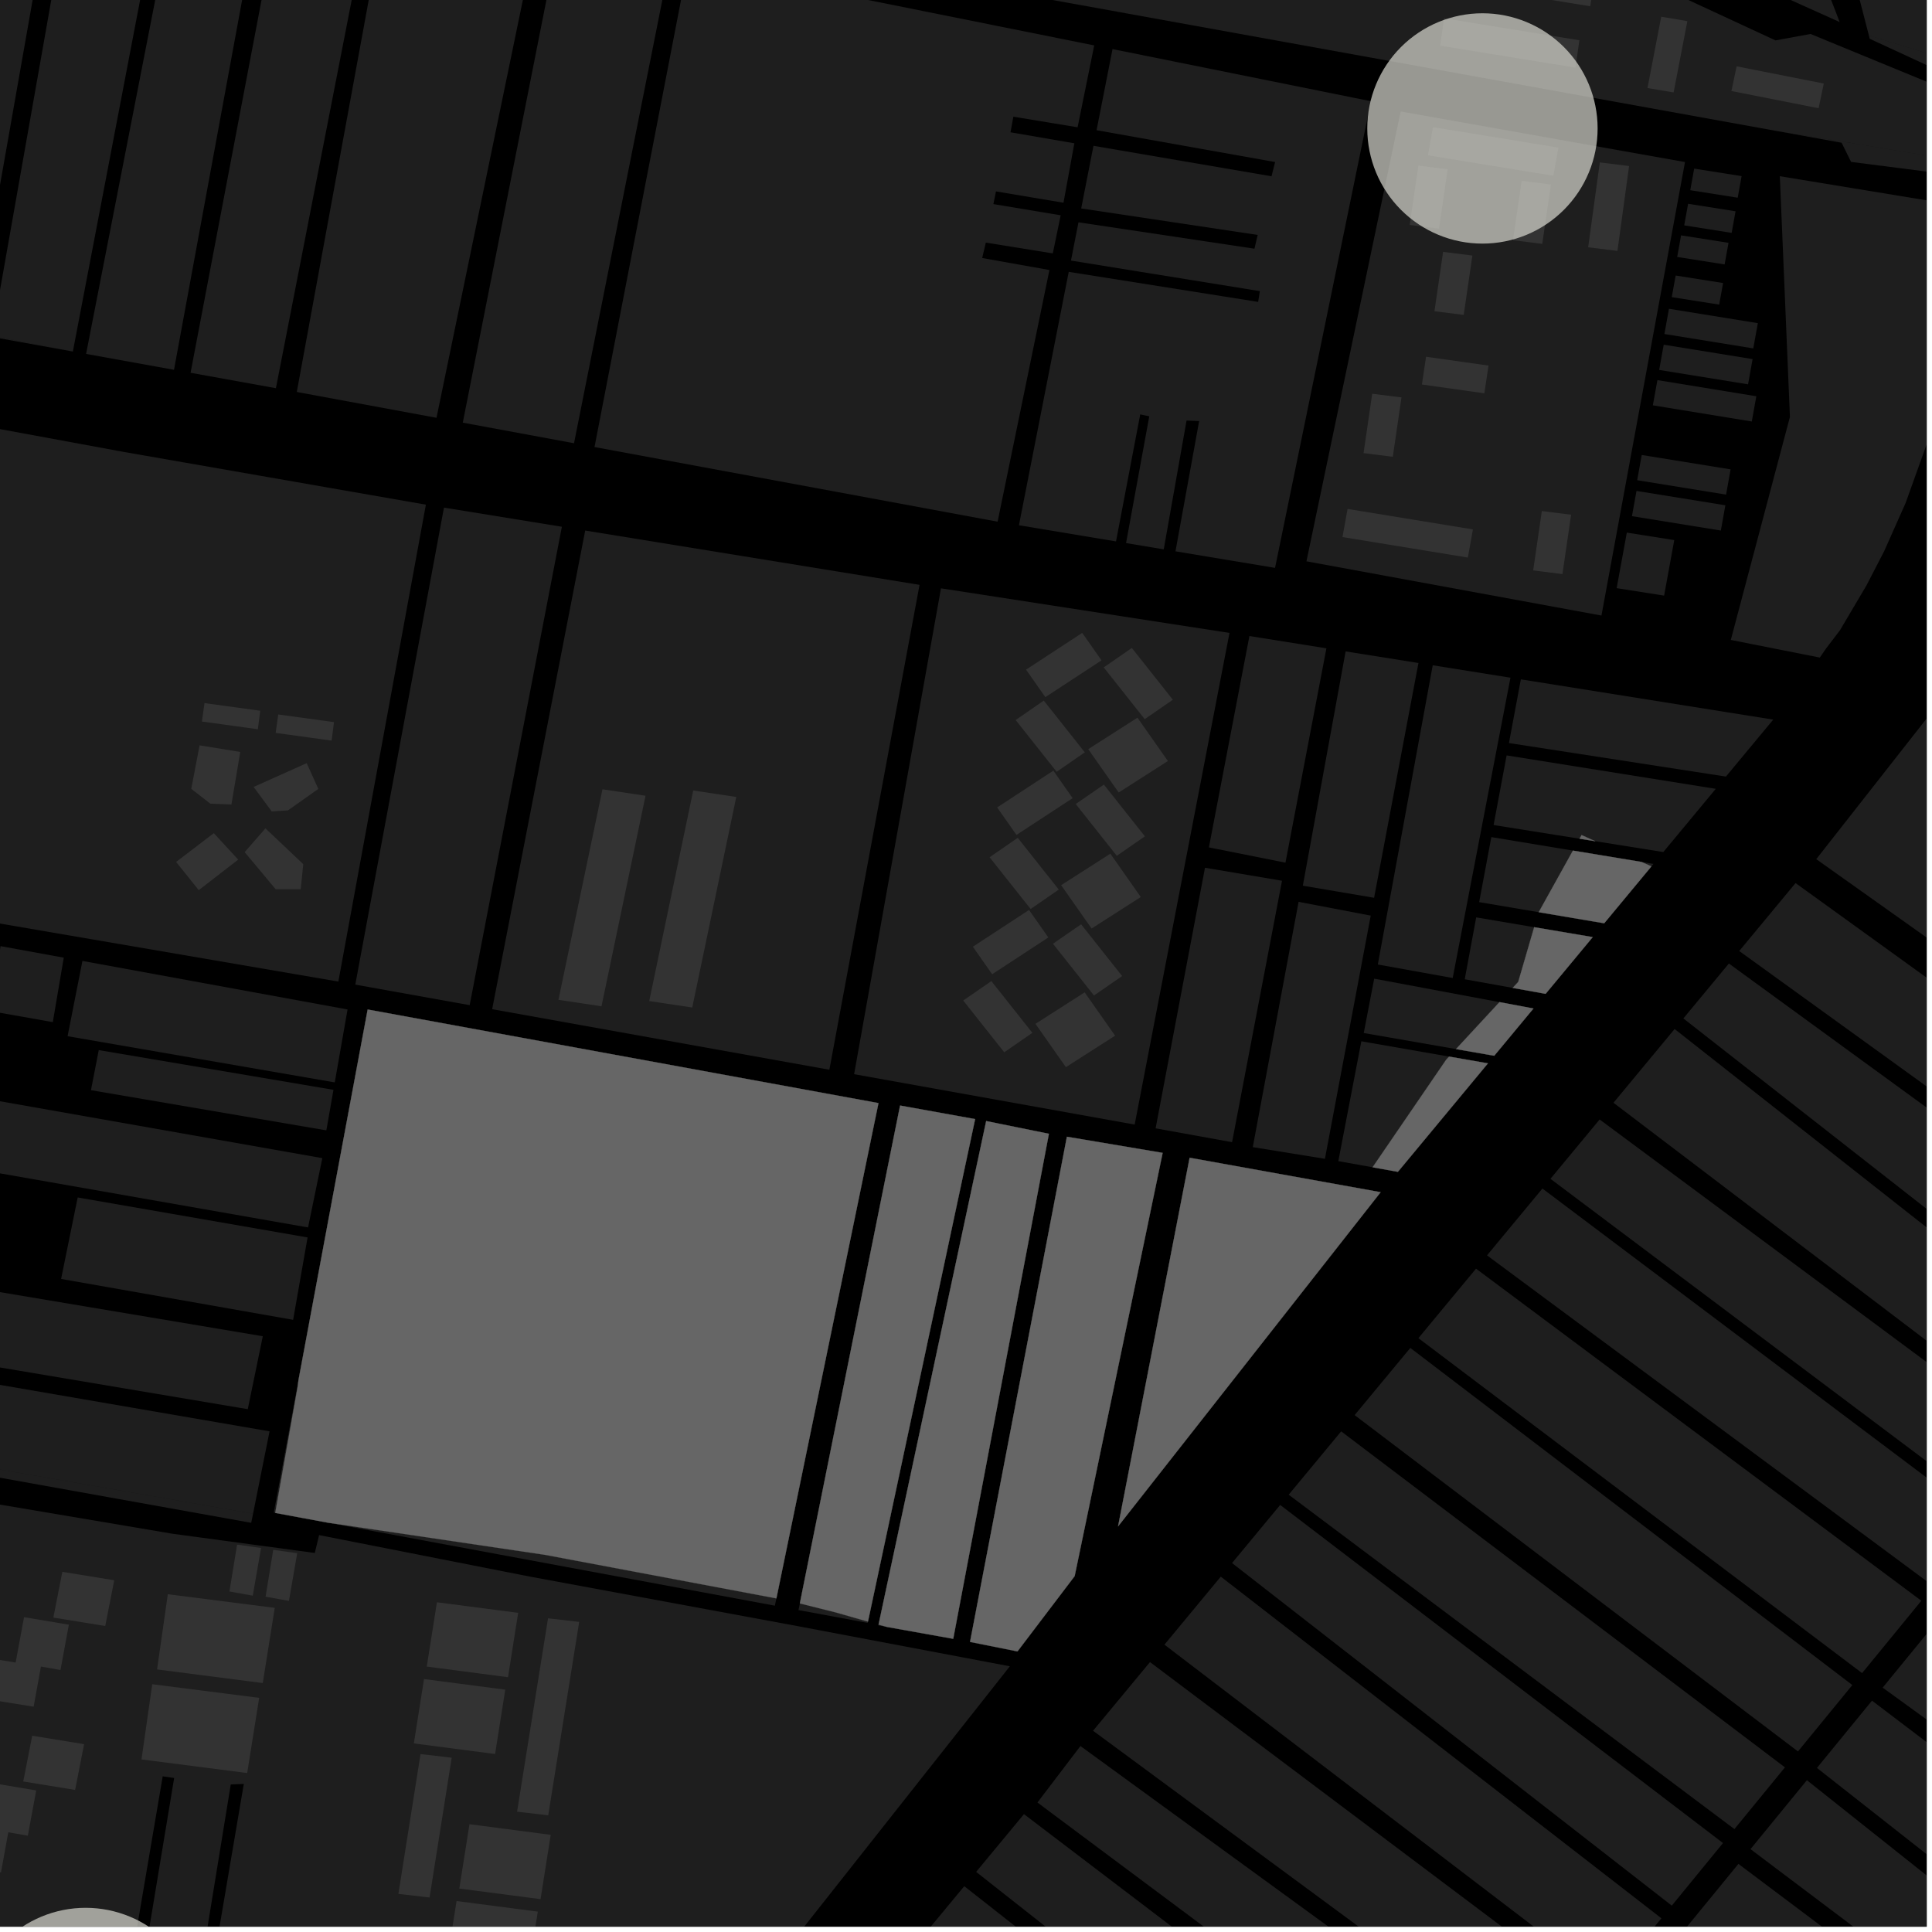 <?xml version="1.0" encoding="UTF-8"?>
<svg xmlns="http://www.w3.org/2000/svg" xmlns:xlink="http://www.w3.org/1999/xlink" width="361pt" height="361pt" viewBox="0 0 361 361" version="1.1">
<defs>
<clipPath id="clip1">
  <path d="M 339 88 L 360 88 L 360 223 L 339 223 Z M 339 88 "/>
</clipPath>
<clipPath id="clip2">
  <path d="M 331 0 L 360 0 L 360 12 L 331 12 Z M 331 0 "/>
</clipPath>
<clipPath id="clip3">
  <path d="M 182 338 L 275 338 L 275 360 L 182 360 Z M 182 338 "/>
</clipPath>
<clipPath id="clip4">
  <path d="M 171 352 L 263 352 L 263 360 L 171 360 Z M 171 352 "/>
</clipPath>
<clipPath id="clip5">
  <path d="M 217 294 L 311 294 L 311 360 L 217 360 Z M 217 294 "/>
</clipPath>
<clipPath id="clip6">
  <path d="M 193 326 L 287 326 L 287 360 L 193 360 Z M 193 326 "/>
</clipPath>
<clipPath id="clip7">
  <path d="M 204 310 L 299 310 L 299 360 L 204 360 Z M 204 310 "/>
</clipPath>
<clipPath id="clip8">
  <path d="M 313 348 L 360 348 L 360 360 L 313 360 Z M 313 348 "/>
</clipPath>
<clipPath id="clip9">
  <path d="M 327 332 L 360 332 L 360 360 L 327 360 Z M 327 332 "/>
</clipPath>
<clipPath id="clip10">
  <path d="M 351 301 L 360 301 L 360 324 L 351 324 Z M 351 301 "/>
</clipPath>
<clipPath id="clip11">
  <path d="M 339 317 L 360 317 L 360 348 L 339 348 Z M 339 317 "/>
</clipPath>
<clipPath id="clip12">
  <path d="M 277 222 L 360 222 L 360 297 L 277 297 Z M 277 222 "/>
</clipPath>
<clipPath id="clip13">
  <path d="M 301 192 L 360 192 L 360 253 L 301 253 Z M 301 192 "/>
</clipPath>
<clipPath id="clip14">
  <path d="M 289 209 L 360 209 L 360 275 L 289 275 Z M 289 209 "/>
</clipPath>
<clipPath id="clip15">
  <path d="M 314 180 L 360 180 L 360 229 L 314 229 Z M 314 180 "/>
</clipPath>
<clipPath id="clip16">
  <path d="M 324 165 L 360 165 L 360 207 L 324 207 Z M 324 165 "/>
</clipPath>
<clipPath id="clip17">
  <path d="M 0 246 L 189 246 L 189 360 L 0 360 Z M 0 246 "/>
</clipPath>
<clipPath id="clip18">
  <path d="M 83 355 L 101 355 L 101 360 L 83 360 Z M 83 355 "/>
</clipPath>
<clipPath id="clip19">
  <path d="M 323 32 L 360 32 L 360 123 L 323 123 Z M 323 32 "/>
</clipPath>
<clipPath id="clip20">
  <path d="M 331 24 L 360 24 L 360 33 L 331 33 Z M 331 24 "/>
</clipPath>
<clipPath id="clip21">
  <path d="M 156 0 L 360 0 L 360 30 L 156 30 Z M 156 0 "/>
</clipPath>
<clipPath id="clip22">
  <path d="M 349 6 L 360 6 L 360 15 L 349 15 Z M 349 6 "/>
</clipPath>
<clipPath id="clip23">
  <path d="M 0 356 L 38 356 L 38 360 L 0 360 Z M 0 356 "/>
</clipPath>
</defs>
<g id="surface7210">
<path style="fill-rule:nonzero;fill:rgb(0%,0%,0%);fill-opacity:1;stroke-width:0.03;stroke-linecap:square;stroke-linejoin:miter;stroke:rgb(0%,0%,0%);stroke-opacity:1;stroke-miterlimit:10;" d="M 0 178 L 360 178 L 360 -182 L 0 -182 Z M 0 178 " transform="matrix(1,0,0,1,0,182)"/>
<path style=" stroke:none;fill-rule:nonzero;fill:rgb(39.999%,39.999%,39.999%);fill-opacity:0.3;" d="M 290.047 -57.141 L 325.16 -43.992 L 343.75 4.121 L 300.941 -15.145 Z M 290.047 -57.141 "/>
<g clip-path="url(#clip1)" clip-rule="nonzero">
<path style=" stroke:none;fill-rule:nonzero;fill:rgb(39.999%,39.999%,39.999%);fill-opacity:0.3;" d="M 396.16 88.18 L 406.254 94.871 L 396.168 108.488 L 460.281 152.742 L 474.133 135.648 L 484.516 142.898 L 421.066 222.852 L 374.602 191.004 L 372.738 189.656 L 373.344 184.66 L 339.375 160.535 Z M 396.16 88.18 "/>
</g>
<g clip-path="url(#clip2)" clip-rule="nonzero">
<path style=" stroke:none;fill-rule:nonzero;fill:rgb(39.999%,39.999%,39.999%);fill-opacity:0.3;" d="M 331.875 -40.984 L 365.527 -26.59 L 364.883 11.434 L 349.203 6.609 L 345.047 -9.492 L 342.539 -10.285 L 336.504 -26.488 Z M 331.875 -40.984 "/>
</g>
<path style=" stroke:none;fill-rule:nonzero;fill:rgb(39.999%,39.999%,39.999%);fill-opacity:0.3;" d="M 51.43 282.691 L 51.152 282.641 L 55.77 257.898 L 55.582 259.324 Z M 51.43 282.691 "/>
<path style=" stroke:none;fill-rule:nonzero;fill:rgb(39.999%,39.999%,39.999%);fill-opacity:0.3;" d="M 14.516 223.75 L 57.473 231.219 L 54.773 246.613 L 11.418 238.973 Z M 14.516 223.75 "/>
<path style=" stroke:none;fill-rule:nonzero;fill:rgb(39.999%,39.999%,39.999%);fill-opacity:0.3;" d="M 15.402 179.551 L 64.941 188.621 L 62.551 202.25 L 12.629 193.617 Z M 15.402 179.551 "/>
<path style=" stroke:none;fill-rule:nonzero;fill:rgb(39.999%,39.999%,39.999%);fill-opacity:0.3;" d="M -1.961 205.426 L 60.227 216.402 L 57.559 229.352 L -4.664 218.426 Z M -1.961 205.426 "/>
<path style=" stroke:none;fill-rule:nonzero;fill:rgb(39.999%,39.999%,39.999%);fill-opacity:0.3;" d="M 18.453 196.215 L 62.309 203.637 L 60.98 211.211 L 16.996 203.703 Z M 18.453 196.215 "/>
<path style=" stroke:none;fill-rule:nonzero;fill:rgb(39.999%,39.999%,39.999%);fill-opacity:0.3;" d="M 0.102 176.785 L 11.914 178.945 L 9.867 190.988 L -1.754 188.93 Z M 0.102 176.785 "/>
<path style=" stroke:none;fill-rule:nonzero;fill:rgb(39.999%,39.999%,39.999%);fill-opacity:0.3;" d="M -4.539 240.676 L 49.105 249.68 L 46.297 263.309 L -7.367 254.277 Z M -4.539 240.676 "/>
<path style=" stroke:none;fill-rule:nonzero;fill:rgb(39.999%,39.999%,39.999%);fill-opacity:0.3;" d="M -32.148 253.234 L 50.367 267.449 L 47.285 282.836 L 29.762 279.77 L -28.879 269.547 L -35.34 268.336 Z M -32.148 253.234 "/>
<g clip-path="url(#clip3)" clip-rule="nonzero">
<path style=" stroke:none;fill-rule:nonzero;fill:rgb(39.999%,39.999%,39.999%);fill-opacity:0.3;" d="M 191.332 338.977 L 274.543 402.297 L 264.543 414.52 L 182.395 349.766 Z M 191.332 338.977 "/>
</g>
<g clip-path="url(#clip4)" clip-rule="nonzero">
<path style=" stroke:none;fill-rule:nonzero;fill:rgb(39.999%,39.999%,39.999%);fill-opacity:0.3;" d="M 180.176 352.441 L 262.434 417.094 L 253.406 428.125 L 171.02 363.492 Z M 180.176 352.441 "/>
</g>
<g clip-path="url(#clip5)" clip-rule="nonzero">
<path style=" stroke:none;fill-rule:nonzero;fill:rgb(39.999%,39.999%,39.999%);fill-opacity:0.3;" d="M 228.109 294.598 L 310.441 358.441 L 300.484 370.605 L 217.578 307.309 Z M 228.109 294.598 "/>
</g>
<g clip-path="url(#clip6)" clip-rule="nonzero">
<path style=" stroke:none;fill-rule:nonzero;fill:rgb(39.999%,39.999%,39.999%);fill-opacity:0.3;" d="M 201.883 326.25 L 286.406 387.805 L 277.234 399.012 L 193.848 336.805 Z M 201.883 326.25 "/>
</g>
<g clip-path="url(#clip7)" clip-rule="nonzero">
<path style=" stroke:none;fill-rule:nonzero;fill:rgb(39.999%,39.999%,39.999%);fill-opacity:0.3;" d="M 214.879 310.566 L 298.293 373.281 L 288.355 385.422 L 204.242 323.398 Z M 214.879 310.566 "/>
</g>
<path style=" stroke:none;fill-rule:nonzero;fill:rgb(39.999%,39.999%,39.999%);fill-opacity:0.3;" d="M 250.602 267.453 L 333.523 330.238 L 324.082 341.77 L 240.797 279.289 Z M 250.602 267.453 "/>
<path style=" stroke:none;fill-rule:nonzero;fill:rgb(39.999%,39.999%,39.999%);fill-opacity:0.3;" d="M 263.523 251.863 L 346.113 314.855 L 335.957 327.262 L 253.117 264.418 Z M 263.523 251.863 "/>
<path style=" stroke:none;fill-rule:nonzero;fill:rgb(39.999%,39.999%,39.999%);fill-opacity:0.3;" d="M 239.207 281.203 L 321.949 344.379 L 312.379 356.074 L 230.211 292.059 Z M 239.207 281.203 "/>
<g clip-path="url(#clip8)" clip-rule="nonzero">
<path style=" stroke:none;fill-rule:nonzero;fill:rgb(39.999%,39.999%,39.999%);fill-opacity:0.3;" d="M 324.828 348.273 L 360.863 375.348 L 360.059 395.391 L 313.648 361.93 Z M 324.828 348.273 "/>
</g>
<g clip-path="url(#clip9)" clip-rule="nonzero">
<path style=" stroke:none;fill-rule:nonzero;fill:rgb(39.999%,39.999%,39.999%);fill-opacity:0.3;" d="M 337.625 332.637 L 360.859 351.117 L 360.703 370.848 L 327.086 345.516 Z M 337.625 332.637 "/>
</g>
<g clip-path="url(#clip10)" clip-rule="nonzero">
<path style=" stroke:none;fill-rule:nonzero;fill:rgb(39.999%,39.999%,39.999%);fill-opacity:0.3;" d="M 362.727 301.969 L 362.797 323.324 L 351.781 315.34 Z M 362.727 301.969 "/>
</g>
<g clip-path="url(#clip11)" clip-rule="nonzero">
<path style=" stroke:none;fill-rule:nonzero;fill:rgb(39.999%,39.999%,39.999%);fill-opacity:0.3;" d="M 349.789 317.773 L 362.578 327.48 L 361.344 347.523 L 339.504 330.344 Z M 349.789 317.773 "/>
</g>
<path style=" stroke:none;fill-rule:nonzero;fill:rgb(39.999%,39.999%,39.999%);fill-opacity:0.3;" d="M 275.797 237.051 L 359.008 299.102 L 347.938 312.625 L 265.035 250.039 Z M 275.797 237.051 "/>
<g clip-path="url(#clip12)" clip-rule="nonzero">
<path style=" stroke:none;fill-rule:nonzero;fill:rgb(39.999%,39.999%,39.999%);fill-opacity:0.3;" d="M 288.203 222.082 L 362.305 277.832 L 361.246 296.367 L 277.852 234.57 Z M 288.203 222.082 "/>
</g>
<g clip-path="url(#clip13)" clip-rule="nonzero">
<path style=" stroke:none;fill-rule:nonzero;fill:rgb(39.999%,39.999%,39.999%);fill-opacity:0.3;" d="M 312.906 192.273 L 363.195 231.863 L 362.672 252.547 L 301.484 206.055 Z M 312.906 192.273 "/>
</g>
<g clip-path="url(#clip14)" clip-rule="nonzero">
<path style=" stroke:none;fill-rule:nonzero;fill:rgb(39.999%,39.999%,39.999%);fill-opacity:0.3;" d="M 298.895 209.176 L 362.648 256.477 L 362.125 274.637 L 289.707 220.266 Z M 298.895 209.176 "/>
</g>
<g clip-path="url(#clip15)" clip-rule="nonzero">
<path style=" stroke:none;fill-rule:nonzero;fill:rgb(39.999%,39.999%,39.999%);fill-opacity:0.3;" d="M 323.047 180.035 L 363.719 209.664 L 363.547 228.668 L 314.543 190.297 Z M 323.047 180.035 "/>
</g>
<g clip-path="url(#clip16)" clip-rule="nonzero">
<path style=" stroke:none;fill-rule:nonzero;fill:rgb(39.999%,39.999%,39.999%);fill-opacity:0.3;" d="M 335.504 165.004 L 365.844 186.902 L 364.254 206.074 L 324.98 177.699 Z M 335.504 165.004 "/>
</g>
<g clip-path="url(#clip17)" clip-rule="nonzero">
<path style=" stroke:none;fill-rule:nonzero;fill:rgb(39.999%,39.999%,39.999%);fill-opacity:0.3;" d="M 37.293 381.922 L 45.555 333.332 L 43.117 333.434 L 35.273 381.566 L 34.602 381.445 L 24.621 380.02 L 32.543 332.223 L 30.402 331.914 L 22.285 379.645 L -43.406 367.457 L -72.457 362.078 L -88.594 359.926 L -198.711 339.574 L -192.871 246.66 L -95.348 264.977 L -99.863 286.297 L -98.562 286.559 L -97.262 286.824 L -92.453 265.555 L -67.621 269.715 L 32.273 286.59 L 58.82 290.176 L 59.625 286.84 L 98.961 294.582 L 149.102 303.859 L 188.695 311.352 L 120.594 397.574 L 77.102 388.977 Z M 37.293 381.922 "/>
</g>
<path style=" stroke:none;fill-rule:nonzero;fill:rgb(39.999%,39.999%,39.999%);fill-opacity:0.3;" d="M 165.742 304 L 164.129 303.711 L 164.16 303.562 Z M 165.742 304 "/>
<path style=" stroke:none;fill-rule:nonzero;fill:rgb(39.999%,39.999%,39.999%);fill-opacity:0.3;" d="M 162.18 303 L 162.129 303.246 L 149.203 300.848 L 149.453 299.605 L 156.184 301.289 Z M 162.18 303 "/>
<path style=" stroke:none;fill-rule:nonzero;fill:rgb(39.999%,39.999%,39.999%);fill-opacity:0.3;" d="M 6.02 324.328 L 15.715 325.902 L 14.035 334.449 L 4.34 332.875 Z M 6.02 324.328 "/>
<path style=" stroke:none;fill-rule:nonzero;fill:rgb(39.999%,39.999%,39.999%);fill-opacity:0.3;" d="M -9.801 348.27 L -8.438 340.77 L -3.18 341.617 L -1.609 333.141 L 6.766 334.547 L 5.199 343.012 L 1.547 342.367 L 0.184 349.867 Z M -9.801 348.27 "/>
<path style=" stroke:none;fill-rule:nonzero;fill:rgb(39.999%,39.999%,39.999%);fill-opacity:0.3;" d="M -3.699 317.301 L -2.336 309.801 L 2.922 310.648 L 4.492 302.172 L 12.867 303.578 L 11.301 312.043 L 7.648 311.398 L 6.285 318.898 Z M -3.699 317.301 "/>
<path style=" stroke:none;fill-rule:nonzero;fill:rgb(39.999%,39.999%,39.999%);fill-opacity:0.3;" d="M 11.648 293.703 L 21.344 295.277 L 19.664 303.824 L 9.969 302.25 Z M 11.648 293.703 "/>
<path style=" stroke:none;fill-rule:nonzero;fill:rgb(39.999%,39.999%,39.999%);fill-opacity:0.3;" d="M 44.301 288.617 L 48.777 289.246 L 47.23 298.156 L 42.871 297.371 Z M 44.301 288.617 "/>
<path style=" stroke:none;fill-rule:nonzero;fill:rgb(39.999%,39.999%,39.999%);fill-opacity:0.3;" d="M 51.055 289.59 L 55.535 290.219 L 53.988 299.129 L 49.625 298.348 Z M 51.055 289.59 "/>
<path style=" stroke:none;fill-rule:nonzero;fill:rgb(39.999%,39.999%,39.999%);fill-opacity:0.3;" d="M 31.359 297.887 L 51.336 300.434 L 49.098 314.484 L 29.348 311.938 Z M 31.359 297.887 "/>
<path style=" stroke:none;fill-rule:nonzero;fill:rgb(39.999%,39.999%,39.999%);fill-opacity:0.3;" d="M 28.449 314.703 L 48.426 317.25 L 46.188 331.297 L 26.438 328.754 Z M 28.449 314.703 "/>
<path style=" stroke:none;fill-rule:nonzero;fill:rgb(39.999%,39.999%,39.999%);fill-opacity:0.3;" d="M 81.641 299.387 L 96.82 301.367 L 94.922 313.391 L 79.742 311.406 Z M 81.641 299.387 "/>
<path style=" stroke:none;fill-rule:nonzero;fill:rgb(39.999%,39.999%,39.999%);fill-opacity:0.3;" d="M 102.402 302.383 L 108.223 303.059 L 102.438 339.195 L 96.617 338.52 Z M 102.402 302.383 "/>
<path style=" stroke:none;fill-rule:nonzero;fill:rgb(39.999%,39.999%,39.999%);fill-opacity:0.3;" d="M 79.23 313.738 L 94.41 315.719 L 92.508 327.742 L 77.328 325.762 Z M 79.23 313.738 "/>
<path style=" stroke:none;fill-rule:nonzero;fill:rgb(39.999%,39.999%,39.999%);fill-opacity:0.3;" d="M 78.578 327.754 L 84.402 328.434 L 80.266 354.555 L 74.441 353.879 Z M 78.578 327.754 "/>
<path style=" stroke:none;fill-rule:nonzero;fill:rgb(39.999%,39.999%,39.999%);fill-opacity:0.3;" d="M 87.723 340.859 L 102.902 342.844 L 101.004 354.863 L 85.824 352.883 Z M 87.723 340.859 "/>
<g clip-path="url(#clip18)" clip-rule="nonzero">
<path style=" stroke:none;fill-rule:nonzero;fill:rgb(39.999%,39.999%,39.999%);fill-opacity:0.3;" d="M 85.309 355.215 L 100.488 357.195 L 98.59 369.215 L 83.41 367.234 Z M 85.309 355.215 "/>
</g>
<path style=" stroke:none;fill-rule:nonzero;fill:rgb(39.999%,39.999%,39.999%);fill-opacity:0.3;" d="M 145.07 298.664 L 144.789 300.027 L 61.195 284.504 L 101.848 290.527 Z M 145.07 298.664 "/>
<path style=" stroke:none;fill-rule:nonzero;fill:rgb(39.999%,39.999%,39.999%);fill-opacity:0.3;" d="M 47.285 282.836 L 46.941 284.543 L -35.633 269.719 L -35.34 268.336 L -28.879 269.547 L 29.762 279.77 Z M 47.285 282.836 "/>
<path style=" stroke:none;fill-rule:nonzero;fill:rgb(39.999%,39.999%,39.999%);fill-opacity:0.3;" d="M 314.848 30.277 L 299.238 115.016 L 244.113 104.883 L 261.715 20.828 Z M 314.848 30.277 "/>
<path style=" stroke:none;fill-rule:nonzero;fill:rgb(39.999%,39.999%,39.999%);fill-opacity:0.3;" d="M 254.785 84.664 L 256.402 73.574 L 261.871 74.258 L 260.25 85.352 Z M 254.785 84.664 "/>
<path style=" stroke:none;fill-rule:nonzero;fill:rgb(39.999%,39.999%,39.999%);fill-opacity:0.3;" d="M 267.762 23.758 L 291.188 27.586 L 290.246 32.844 L 266.82 29.016 Z M 267.762 23.758 "/>
<path style=" stroke:none;fill-rule:nonzero;fill:rgb(39.999%,39.999%,39.999%);fill-opacity:0.3;" d="M 207.879 9.172 L 256.164 18.914 L 238.246 106.109 L 225.605 104.008 L 219.641 103.016 L 224.062 78.676 L 222.934 78.633 L 221.711 78.586 L 217.449 102.648 L 210.406 101.477 L 214.746 77.785 L 214.242 77.68 L 213.055 77.43 L 208.531 101.164 L 190.391 98.145 L 199.695 50.797 L 235.09 56.41 L 235.25 55.402 L 235.406 54.398 L 200.113 48.688 L 201.516 41.539 L 234.402 46.469 L 234.723 45.086 L 235.004 43.898 L 202.023 38.949 L 204.316 27.246 L 237.59 32.938 L 237.992 31.34 L 238.258 30.277 L 204.898 24.328 Z M 207.879 9.172 "/>
<g clip-path="url(#clip19)" clip-rule="nonzero">
<path style=" stroke:none;fill-rule:nonzero;fill:rgb(39.999%,39.999%,39.999%);fill-opacity:0.3;" d="M 332.566 32.926 L 364.73 38.211 L 364.461 55.691 L 362.543 71.348 L 361.125 78.695 L 360.07 82.828 L 356.07 93.98 L 352.082 102.949 L 348.754 109.391 L 343.828 117.727 L 341.195 121.191 L 340.039 122.867 L 323.406 119.574 L 334.453 77.906 Z M 332.566 32.926 "/>
</g>
<path style=" stroke:none;fill-rule:nonzero;fill:rgb(39.999%,39.999%,39.999%);fill-opacity:0.3;" d="M 305.785 91.73 L 322.391 94.414 L 321.543 99.133 L 304.934 96.445 Z M 305.785 91.73 "/>
<path style=" stroke:none;fill-rule:nonzero;fill:rgb(39.999%,39.999%,39.999%);fill-opacity:0.3;" d="M 306.762 85.016 L 323.371 87.703 L 322.523 92.418 L 305.914 89.73 Z M 306.762 85.016 "/>
<path style=" stroke:none;fill-rule:nonzero;fill:rgb(39.999%,39.999%,39.999%);fill-opacity:0.3;" d="M 309.691 71.023 L 328.176 74.043 L 327.328 78.758 L 308.84 75.738 Z M 309.691 71.023 "/>
<path style=" stroke:none;fill-rule:nonzero;fill:rgb(39.999%,39.999%,39.999%);fill-opacity:0.3;" d="M 310.871 64.41 L 327.477 67.098 L 326.629 71.812 L 310.02 69.125 Z M 310.871 64.41 "/>
<path style=" stroke:none;fill-rule:nonzero;fill:rgb(39.999%,39.999%,39.999%);fill-opacity:0.3;" d="M 316.562 31.508 L 325.426 32.906 L 324.695 36.941 L 315.832 35.543 Z M 316.562 31.508 "/>
<path style=" stroke:none;fill-rule:nonzero;fill:rgb(39.999%,39.999%,39.999%);fill-opacity:0.3;" d="M 315.43 38.078 L 324.293 39.477 L 323.566 43.512 L 314.699 42.113 Z M 315.43 38.078 "/>
<path style=" stroke:none;fill-rule:nonzero;fill:rgb(39.999%,39.999%,39.999%);fill-opacity:0.3;" d="M 311.848 57.695 L 328.457 60.383 L 327.605 65.098 L 311 62.41 Z M 311.848 57.695 "/>
<path style=" stroke:none;fill-rule:nonzero;fill:rgb(39.999%,39.999%,39.999%);fill-opacity:0.3;" d="M 314.117 43.977 L 322.98 45.375 L 322.25 49.41 L 313.387 48.012 Z M 314.117 43.977 "/>
<path style=" stroke:none;fill-rule:nonzero;fill:rgb(39.999%,39.999%,39.999%);fill-opacity:0.3;" d="M 313.102 51.484 L 321.965 52.883 L 321.234 56.918 L 312.371 55.52 Z M 313.102 51.484 "/>
<path style=" stroke:none;fill-rule:nonzero;fill:rgb(39.999%,39.999%,39.999%);fill-opacity:0.3;" d="M 303.977 99.52 L 312.84 100.918 L 310.945 111.293 L 302.078 109.895 Z M 303.977 99.52 "/>
<g clip-path="url(#clip20)" clip-rule="nonzero">
<path style=" stroke:none;fill-rule:nonzero;fill:rgb(39.999%,39.999%,39.999%);fill-opacity:0.3;" d="M 364.625 29.832 L 364.535 32.641 L 345.879 30.254 L 344.113 26.672 L 331.766 24.438 L 347.164 26.922 Z M 364.625 29.832 "/>
</g>
<path style=" stroke:none;fill-rule:nonzero;fill:rgb(39.999%,39.999%,39.999%);fill-opacity:0.3;" d="M 210.812 2.559 L 199.762 0.559 L 208.906 2.172 Z M 210.812 2.559 "/>
<path style=" stroke:none;fill-rule:nonzero;fill:rgb(39.999%,39.999%,39.999%);fill-opacity:0.3;" d="M 181.781 176.898 L 192.277 170.031 L 195.883 175.168 L 185.387 182.039 Z M 181.781 176.898 "/>
<path style=" stroke:none;fill-rule:nonzero;fill:rgb(39.999%,39.999%,39.999%);fill-opacity:0.3;" d="M 198.277 165.398 L 207.473 159.516 L 213.16 167.613 L 203.965 173.496 Z M 198.277 165.398 "/>
<path style=" stroke:none;fill-rule:nonzero;fill:rgb(39.999%,39.999%,39.999%);fill-opacity:0.3;" d="M 129.531 147.707 L 137.574 148.914 L 129.348 188.258 L 121.309 187.051 Z M 129.531 147.707 "/>
<path style=" stroke:none;fill-rule:nonzero;fill:rgb(39.999%,39.999%,39.999%);fill-opacity:0.3;" d="M 190.168 156.551 L 197.836 166.219 L 192.578 169.852 L 184.91 160.18 Z M 190.168 156.551 "/>
<path style=" stroke:none;fill-rule:nonzero;fill:rgb(39.999%,39.999%,39.999%);fill-opacity:0.3;" d="M 278.66 156.414 L 293.906 158.938 L 287.512 170.445 L 276.387 168.566 Z M 278.66 156.414 "/>
<path style=" stroke:none;fill-rule:nonzero;fill:rgb(39.999%,39.999%,39.999%);fill-opacity:0.3;" d="M 306.73 161.059 L 308.953 161.426 L 308.57 161.887 Z M 306.73 161.059 "/>
<path style=" stroke:none;fill-rule:nonzero;fill:rgb(39.999%,39.999%,39.999%);fill-opacity:0.3;" d="M 275.832 171.414 L 286.664 173.25 L 283.684 183.473 L 282.648 184.59 L 273.691 182.977 Z M 275.832 171.414 "/>
<path style=" stroke:none;fill-rule:nonzero;fill:rgb(39.999%,39.999%,39.999%);fill-opacity:0.3;" d="M 254.371 194.57 L 270.766 197.426 L 270.234 197.996 L 256.473 218.109 L 250.07 216.961 Z M 254.371 194.57 "/>
<path style=" stroke:none;fill-rule:nonzero;fill:rgb(39.999%,39.999%,39.999%);fill-opacity:0.3;" d="M 256.773 182.867 L 280.184 187.25 L 272.059 196.023 L 254.82 193.023 Z M 256.773 182.867 "/>
<path style=" stroke:none;fill-rule:nonzero;fill:rgb(39.999%,39.999%,39.999%);fill-opacity:0.3;" d="M 242.645 168.512 L 256.125 171.086 L 247.566 216.527 L 234.086 214.344 Z M 242.645 168.512 "/>
<path style=" stroke:none;fill-rule:nonzero;fill:rgb(39.999%,39.999%,39.999%);fill-opacity:0.3;" d="M 104.988 98.426 L 87.758 187.816 L 66.387 183.977 L 82.957 94.848 Z M 104.988 98.426 "/>
<path style=" stroke:none;fill-rule:nonzero;fill:rgb(39.999%,39.999%,39.999%);fill-opacity:0.3;" d="M 109.348 99.133 L 171.82 109.281 L 154.969 199.883 L 91.961 188.57 Z M 109.348 99.133 "/>
<path style=" stroke:none;fill-rule:nonzero;fill:rgb(39.999%,39.999%,39.999%);fill-opacity:0.3;" d="M 186.324 150.871 L 196.82 144 L 200.426 149.141 L 189.93 156.008 Z M 186.324 150.871 "/>
<path style=" stroke:none;fill-rule:nonzero;fill:rgb(39.999%,39.999%,39.999%);fill-opacity:0.3;" d="M 203.34 139.984 L 212.535 134.102 L 218.223 142.199 L 209.027 148.082 Z M 203.34 139.984 "/>
<path style=" stroke:none;fill-rule:nonzero;fill:rgb(39.999%,39.999%,39.999%);fill-opacity:0.3;" d="M 195.035 130.906 L 202.699 140.578 L 197.441 144.211 L 189.777 134.539 Z M 195.035 130.906 "/>
<path style=" stroke:none;fill-rule:nonzero;fill:rgb(39.999%,39.999%,39.999%);fill-opacity:0.3;" d="M 211.488 121.074 L 219.152 130.746 L 213.895 134.379 L 206.23 124.707 Z M 211.488 121.074 "/>
<path style=" stroke:none;fill-rule:nonzero;fill:rgb(39.999%,39.999%,39.999%);fill-opacity:0.3;" d="M 191.719 125.125 L 202.215 118.254 L 205.82 123.391 L 195.324 130.262 Z M 191.719 125.125 "/>
<path style=" stroke:none;fill-rule:nonzero;fill:rgb(39.999%,39.999%,39.999%);fill-opacity:0.3;" d="M 175.824 109.93 L 229.734 118.262 L 212.016 210.129 L 159.594 200.715 Z M 175.824 109.93 "/>
<path style=" stroke:none;fill-rule:nonzero;fill:rgb(39.999%,39.999%,39.999%);fill-opacity:0.3;" d="M 281.516 141.148 L 320.598 147.395 L 310.793 159.207 L 298.086 157.184 L 295.52 156.035 L 295.141 156.715 L 279.082 154.16 Z M 281.516 141.148 "/>
<path style=" stroke:none;fill-rule:nonzero;fill:rgb(39.999%,39.999%,39.999%);fill-opacity:0.3;" d="M 284.176 126.938 L 331.336 134.461 L 322.496 145.105 L 281.949 138.84 Z M 284.176 126.938 "/>
<path style=" stroke:none;fill-rule:nonzero;fill:rgb(39.999%,39.999%,39.999%);fill-opacity:0.3;" d="M 267.711 124.309 L 282.234 126.629 L 271.441 182.742 L 257.449 180.219 Z M 267.711 124.309 "/>
<path style=" stroke:none;fill-rule:nonzero;fill:rgb(39.999%,39.999%,39.999%);fill-opacity:0.3;" d="M 233.457 118.844 L 247.844 121.141 L 240.191 161.191 L 225.887 158.34 Z M 233.457 118.844 "/>
<path style=" stroke:none;fill-rule:nonzero;fill:rgb(39.999%,39.999%,39.999%);fill-opacity:0.3;" d="M 251.434 121.715 L 265.043 123.883 L 256.754 167.754 L 243.438 165.496 Z M 251.434 121.715 "/>
<path style=" stroke:none;fill-rule:nonzero;fill:rgb(39.999%,39.999%,39.999%);fill-opacity:0.3;" d="M 104.242 -10.836 L 125.219 -7.316 L 107.258 82.82 L 86.473 78.973 Z M 104.242 -10.836 "/>
<path style=" stroke:none;fill-rule:nonzero;fill:rgb(39.999%,39.999%,39.999%);fill-opacity:0.3;" d="M 128.559 -6.754 L 204.457 8.484 L 201.352 23.785 L 189.352 21.805 L 189.117 23.07 L 188.816 24.719 L 200.746 26.773 L 198.715 37.879 L 186.098 35.766 L 185.863 36.926 L 185.621 38.137 L 198.191 40.227 L 196.719 47.348 L 184.203 45.332 L 183.852 46.82 L 183.523 48.211 L 196.09 50.453 L 186.406 97.477 L 111.086 83.531 Z M 128.559 -6.754 "/>
<path style=" stroke:none;fill-rule:nonzero;fill:rgb(39.999%,39.999%,39.999%);fill-opacity:0.3;" d="M 251.793 95.094 L 275.219 98.922 L 274.273 104.18 L 250.848 100.352 Z M 251.793 95.094 "/>
<path style=" stroke:none;fill-rule:nonzero;fill:rgb(39.999%,39.999%,39.999%);fill-opacity:0.3;" d="M 266.465 66.66 L 278.133 68.309 L 277.355 73.492 L 265.688 71.844 Z M 266.465 66.66 "/>
<path style=" stroke:none;fill-rule:nonzero;fill:rgb(39.999%,39.999%,39.999%);fill-opacity:0.3;" d="M 268.031 58.152 L 269.648 47.062 L 275.117 47.75 L 273.5 58.84 Z M 268.031 58.152 "/>
<path style=" stroke:none;fill-rule:nonzero;fill:rgb(39.999%,39.999%,39.999%);fill-opacity:0.3;" d="M 263.41 42.035 L 265.031 30.945 L 270.496 31.629 L 268.879 42.723 Z M 263.41 42.035 "/>
<path style=" stroke:none;fill-rule:nonzero;fill:rgb(39.999%,39.999%,39.999%);fill-opacity:0.3;" d="M 282.707 44.883 L 284.328 33.793 L 289.793 34.477 L 288.176 45.57 Z M 282.707 44.883 "/>
<path style=" stroke:none;fill-rule:nonzero;fill:rgb(39.999%,39.999%,39.999%);fill-opacity:0.3;" d="M 296.754 46.203 L 298.93 30.344 L 304.398 31.027 L 302.223 46.887 Z M 296.754 46.203 "/>
<path style=" stroke:none;fill-rule:nonzero;fill:rgb(39.999%,39.999%,39.999%);fill-opacity:0.3;" d="M 286.477 106.582 L 288.098 95.492 L 293.566 96.176 L 291.945 107.27 Z M 286.477 106.582 "/>
<path style=" stroke:none;fill-rule:nonzero;fill:rgb(39.999%,39.999%,39.999%);fill-opacity:0.3;" d="M 206.262 146.602 L 213.93 156.273 L 208.672 159.906 L 201.004 150.234 Z M 206.262 146.602 "/>
<path style=" stroke:none;fill-rule:nonzero;fill:rgb(39.999%,39.999%,39.999%);fill-opacity:0.3;" d="M 225.156 162.141 L 239.547 164.57 L 230.215 213.418 L 215.93 210.832 Z M 225.156 162.141 "/>
<path style=" stroke:none;fill-rule:nonzero;fill:rgb(39.999%,39.999%,39.999%);fill-opacity:0.3;" d="M 112.574 147.48 L 120.617 148.688 L 112.391 188.027 L 104.348 186.82 Z M 112.574 147.48 "/>
<path style=" stroke:none;fill-rule:nonzero;fill:rgb(39.999%,39.999%,39.999%);fill-opacity:0.3;" d="M 193.477 191.305 L 202.672 185.422 L 208.359 193.52 L 199.164 199.402 Z M 193.477 191.305 "/>
<path style=" stroke:none;fill-rule:nonzero;fill:rgb(39.999%,39.999%,39.999%);fill-opacity:0.3;" d="M 185.238 183.32 L 192.902 192.988 L 187.645 196.621 L 179.98 186.949 Z M 185.238 183.32 "/>
<path style=" stroke:none;fill-rule:nonzero;fill:rgb(39.999%,39.999%,39.999%);fill-opacity:0.3;" d="M 202.008 172.707 L 209.672 182.379 L 204.414 186.012 L 196.75 176.34 Z M 202.008 172.707 "/>
<g clip-path="url(#clip21)" clip-rule="nonzero">
<path style=" stroke:none;fill-rule:nonzero;fill:rgb(39.999%,39.999%,39.999%);fill-opacity:0.3;" d="M 178.195 -63.645 L 331.754 7.547 L 338.305 6.348 L 365.031 17.34 L 364.625 29.832 L 347.164 26.922 L 331.766 24.438 L 210.812 2.559 L 208.906 2.172 L 199.762 0.559 L 156.789 -7.211 L 162.809 -34.477 L 163.738 -37.25 L 165.465 -40.527 Z M 178.195 -63.645 "/>
</g>
<path style=" stroke:none;fill-rule:nonzero;fill:rgb(39.999%,39.999%,39.999%);fill-opacity:0.3;" d="M 272.582 -8.043 L 297.863 -3.941 L 297.141 1.172 L 271.859 -2.93 Z M 272.582 -8.043 "/>
<path style=" stroke:none;fill-rule:nonzero;fill:rgb(39.999%,39.999%,39.999%);fill-opacity:0.3;" d="M 269.828 3.422 L 295.109 7.523 L 294.387 12.637 L 269.105 8.535 Z M 269.828 3.422 "/>
<path style=" stroke:none;fill-rule:nonzero;fill:rgb(39.999%,39.999%,39.999%);fill-opacity:0.3;" d="M 307.836 16.449 L 310.406 3.125 L 315.289 3.949 L 312.719 17.273 Z M 307.836 16.449 "/>
<path style=" stroke:none;fill-rule:nonzero;fill:rgb(39.999%,39.999%,39.999%);fill-opacity:0.3;" d="M 324.492 12.395 L 340.781 15.609 L 339.812 20.223 L 323.523 17.008 Z M 324.492 12.395 "/>
<g clip-path="url(#clip22)" clip-rule="nonzero">
<path style=" stroke:none;fill-rule:nonzero;fill:rgb(39.999%,39.999%,39.999%);fill-opacity:0.3;" d="M 364.883 11.434 L 364.836 14.398 L 349.371 7.25 L 349.203 6.609 Z M 364.883 11.434 "/>
</g>
<path style=" stroke:none;fill-rule:nonzero;fill:rgb(39.999%,39.999%,39.999%);fill-opacity:0.3;" d="M 184.27 209.473 L 195.988 211.852 L 178.113 306.215 L 165.742 304 L 164.16 303.562 Z M 184.27 209.473 "/>
<path style=" stroke:none;fill-rule:nonzero;fill:rgb(39.999%,39.999%,39.999%);fill-opacity:0.3;" d="M 199.352 212.402 L 217.246 215.418 L 200.801 294.504 L 190.117 308.57 L 181.254 306.797 Z M 199.352 212.402 "/>
<path style=" stroke:none;fill-rule:nonzero;fill:rgb(39.999%,39.999%,39.999%);fill-opacity:0.3;" d="M 168.184 206.574 L 182.207 209.105 L 162.18 303 L 156.184 301.289 L 149.453 299.605 Z M 168.184 206.574 "/>
<path style=" stroke:none;fill-rule:nonzero;fill:rgb(39.999%,39.999%,39.999%);fill-opacity:0.3;" d="M 134.098 202.621 L 143.582 204.242 L 141.664 213.902 L 132.184 212.281 Z M 134.098 202.621 "/>
<path style=" stroke:none;fill-rule:nonzero;fill:rgb(39.999%,39.999%,39.999%);fill-opacity:0.3;" d="M 137.566 228.035 L 147.051 229.656 L 145.133 239.316 L 135.652 237.695 Z M 137.566 228.035 "/>
<path style=" stroke:none;fill-rule:nonzero;fill:rgb(39.999%,39.999%,39.999%);fill-opacity:0.3;" d="M 293.906 158.938 L 306.73 161.059 L 308.57 161.887 L 299.75 172.516 L 287.512 170.445 Z M 293.906 158.938 "/>
<path style=" stroke:none;fill-rule:nonzero;fill:rgb(39.999%,39.999%,39.999%);fill-opacity:0.3;" d="M 286.664 173.25 L 297.602 175.102 L 288.805 185.699 L 282.648 184.59 L 283.684 183.473 Z M 286.664 173.25 "/>
<path style=" stroke:none;fill-rule:nonzero;fill:rgb(39.999%,39.999%,39.999%);fill-opacity:0.3;" d="M 270.766 197.426 L 278.023 198.691 L 261.199 218.961 L 256.473 218.109 L 270.234 197.996 Z M 270.766 197.426 "/>
<path style=" stroke:none;fill-rule:nonzero;fill:rgb(39.999%,39.999%,39.999%);fill-opacity:0.3;" d="M 280.184 187.25 L 286.531 188.441 L 279.203 197.27 L 272.059 196.023 Z M 280.184 187.25 "/>
<path style=" stroke:none;fill-rule:nonzero;fill:rgb(39.999%,39.999%,39.999%);fill-opacity:0.3;" d="M 222.285 216.328 L 257.977 222.766 L 208.914 285.211 Z M 222.285 216.328 "/>
<path style=" stroke:none;fill-rule:nonzero;fill:rgb(39.999%,39.999%,39.999%);fill-opacity:0.3;" d="M 298.086 157.184 L 295.141 156.715 L 295.52 156.035 Z M 298.086 157.184 "/>
<path style=" stroke:none;fill-rule:nonzero;fill:rgb(39.999%,39.999%,39.999%);fill-opacity:0.3;" d="M 68.699 188.629 L 164.145 206.117 L 145.07 298.664 L 101.848 290.527 L 61.195 284.504 L 51.43 282.691 L 55.582 259.324 L 55.77 257.898 Z M 68.699 188.629 "/>
<path style=" stroke:none;fill-rule:nonzero;fill:rgb(39.999%,39.999%,39.999%);fill-opacity:0.3;" d="M 115.121 276.926 L 124.605 278.543 L 122.688 288.207 L 113.207 286.586 Z M 115.121 276.926 "/>
<path style=" stroke:none;fill-rule:nonzero;fill:rgb(39.999%,39.999%,39.999%);fill-opacity:0.3;" d="M 126.496 213.996 L 135.977 215.613 L 134.062 225.273 L 124.578 223.656 Z M 126.496 213.996 "/>
<path style=" stroke:none;fill-rule:nonzero;fill:rgb(39.999%,39.999%,39.999%);fill-opacity:0.3;" d="M 132.934 253.223 L 142.414 254.84 L 140.5 264.5 L 131.016 262.883 Z M 132.934 253.223 "/>
<path style=" stroke:none;fill-rule:nonzero;fill:rgb(39.999%,39.999%,39.999%);fill-opacity:0.3;" d="M 102.832 242.695 L 97.852 242.129 L 99.668 230.668 L 104.648 231.23 Z M 102.832 242.695 "/>
<path style=" stroke:none;fill-rule:nonzero;fill:rgb(39.999%,39.999%,39.999%);fill-opacity:0.3;" d="M 106.762 219.051 L 101.781 218.484 L 103.598 207.023 L 108.578 207.586 Z M 106.762 219.051 "/>
<path style=" stroke:none;fill-rule:nonzero;fill:rgb(39.999%,39.999%,39.999%);fill-opacity:0.3;" d="M 118.168 244.824 L 113.188 244.262 L 119.602 207.43 L 124.582 207.992 Z M 118.168 244.824 "/>
<path style=" stroke:none;fill-rule:nonzero;fill:rgb(39.999%,39.999%,39.999%);fill-opacity:0.3;" d="M 130.082 239.051 L 139.562 240.668 L 137.648 250.328 L 128.164 248.711 Z M 130.082 239.051 "/>
<path style=" stroke:none;fill-rule:nonzero;fill:rgb(39.999%,39.999%,39.999%);fill-opacity:0.3;" d="M 117.316 264.582 L 126.801 266.203 L 124.883 275.863 L 115.402 274.242 Z M 117.316 264.582 "/>
<path style=" stroke:none;fill-rule:nonzero;fill:rgb(39.999%,39.999%,39.999%);fill-opacity:0.3;" d="M 33.441 -22.727 L 48.949 -20.125 L 32.512 69.098 L 16.086 66.129 Z M 33.441 -22.727 "/>
<path style=" stroke:none;fill-rule:nonzero;fill:rgb(39.999%,39.999%,39.999%);fill-opacity:0.3;" d="M 14.168 -25.965 L 30.617 -23.203 L 13.617 65.672 L -0.367 62.965 L -1.508 62.754 Z M 14.168 -25.965 "/>
<path style=" stroke:none;fill-rule:nonzero;fill:rgb(39.999%,39.999%,39.999%);fill-opacity:0.3;" d="M 52.582 -19.512 L 68.988 -16.758 L 51.555 72.535 L 35.609 69.656 Z M 52.582 -19.512 "/>
<path style=" stroke:none;fill-rule:nonzero;fill:rgb(39.999%,39.999%,39.999%);fill-opacity:0.3;" d="M 71.883 -16.273 L 100.082 -11.535 L 81.562 78.066 L 55.457 73.242 Z M 71.883 -16.273 "/>
<path style=" stroke:none;fill-rule:nonzero;fill:rgb(39.999%,39.999%,39.999%);fill-opacity:0.3;" d="M -4.434 -29.09 L 10.77 -26.535 L -4.852 62.129 L -21.812 58.977 Z M -4.434 -29.09 "/>
<path style=" stroke:none;fill-rule:nonzero;fill:rgb(39.999%,39.999%,39.999%);fill-opacity:0.3;" d="M 13.617 65.672 L 13.613 65.684 L -1.543 62.945 L -1.508 62.754 L -0.367 62.965 Z M 13.617 65.672 "/>
<path style=" stroke:none;fill-rule:nonzero;fill:rgb(39.999%,39.999%,39.999%);fill-opacity:0.3;" d="M -162.801 143.824 L -160.09 126.004 L -157.543 110.344 L -157.984 108.738 L -156.609 99.289 L -155.5 92.469 L -161.137 91.52 L -153.164 46.809 L -128.258 51.02 L -116.109 53.605 L -125.152 101.684 L -124.207 101.695 L -123.008 101.711 L -113.809 53.895 L -81.535 60.094 L -49.867 68.047 L -50.836 73.594 L -80.301 68.379 L -80.383 69.234 L -80.461 70.086 L -51.117 75.215 L -53.441 88.945 L -82.855 84.215 L -83.098 85.074 L -83.469 86.398 L -53.875 90.992 L -56.336 105.078 L -86.691 100.387 L -87.066 102.566 L -22.168 112.891 L -21.941 111.941 L -21.711 110.996 L -43.719 106.902 L -53.41 105.473 L -50.969 91.488 L -19.105 95.988 L -19.031 94.914 L -18.953 93.844 L -50.574 89.238 L -48.145 75.926 L -27.383 78.973 L -27.242 78.219 L -27.07 77.324 L -45.23 72.09 L -45.391 69.844 L -37.492 71.938 L -19.863 76.516 L 23.137 84.445 L 79.578 94.297 L 63.223 183.41 L -14.527 170.078 L -86.441 156.035 L -110.652 152.27 Z M -162.801 143.824 "/>
<path style=" stroke:none;fill-rule:nonzero;fill:rgb(39.999%,39.999%,39.999%);fill-opacity:0.3;" d="M 47.391 147.043 L 57.305 142.598 L 59.48 147.41 L 53.805 151.422 L 50.773 151.617 Z M 47.391 147.043 "/>
<path style=" stroke:none;fill-rule:nonzero;fill:rgb(39.999%,39.999%,39.999%);fill-opacity:0.3;" d="M 45.715 159.219 L 49.602 154.781 L 56.66 161.473 L 56.191 166.16 L 51.516 166.16 Z M 45.715 159.219 "/>
<path style=" stroke:none;fill-rule:nonzero;fill:rgb(39.999%,39.999%,39.999%);fill-opacity:0.3;" d="M 37.137 166.328 L 32.906 161.055 L 39.953 155.68 L 44.508 160.621 Z M 37.137 166.328 "/>
<path style=" stroke:none;fill-rule:nonzero;fill:rgb(39.999%,39.999%,39.999%);fill-opacity:0.3;" d="M 51.992 133.5 L 62.41 134.934 L 61.961 138.387 L 51.508 136.945 Z M 51.992 133.5 "/>
<path style=" stroke:none;fill-rule:nonzero;fill:rgb(39.999%,39.999%,39.999%);fill-opacity:0.3;" d="M 43.246 150.32 L 39.305 150.168 L 35.738 147.402 L 37.293 139.27 L 44.887 140.504 Z M 43.246 150.32 "/>
<path style=" stroke:none;fill-rule:nonzero;fill:rgb(39.999%,39.999%,39.999%);fill-opacity:0.3;" d="M 38.211 131.375 L 48.629 132.805 L 48.18 136.262 L 37.727 134.82 Z M 38.211 131.375 "/>
<path style="fill-rule:nonzero;fill:rgb(39.999%,39.999%,39.999%);fill-opacity:1;stroke-width:0.03;stroke-linecap:square;stroke-linejoin:miter;stroke:rgb(39.999%,39.999%,39.999%);stroke-opacity:1;stroke-miterlimit:3.239;" d="M 258.27 222.473 L 269.988 224.852 L 252.113 319.215 L 239.742 317 L 238.16 316.562 Z M 258.27 222.473 " transform="matrix(1,0,0,1,-74,-13)"/>
<path style="fill-rule:nonzero;fill:rgb(39.999%,39.999%,39.999%);fill-opacity:1;stroke-width:0.03;stroke-linecap:square;stroke-linejoin:miter;stroke:rgb(39.999%,39.999%,39.999%);stroke-opacity:1;stroke-miterlimit:3.239;" d="M 273.352 225.402 L 291.246 228.418 L 274.801 307.504 L 264.117 321.57 L 255.254 319.797 Z M 273.352 225.402 " transform="matrix(1,0,0,1,-74,-13)"/>
<path style="fill-rule:nonzero;fill:rgb(39.999%,39.999%,39.999%);fill-opacity:1;stroke-width:0.03;stroke-linecap:square;stroke-linejoin:miter;stroke:rgb(39.999%,39.999%,39.999%);stroke-opacity:1;stroke-miterlimit:3.239;" d="M 242.184 219.574 L 256.207 222.105 L 236.18 316 L 230.184 314.289 L 223.453 312.605 Z M 242.184 219.574 " transform="matrix(1,0,0,1,-74,-13)"/>
<path style="fill-rule:nonzero;fill:rgb(39.999%,39.999%,39.999%);fill-opacity:1;stroke-width:0.03;stroke-linecap:square;stroke-linejoin:miter;stroke:rgb(39.999%,39.999%,39.999%);stroke-opacity:1;stroke-miterlimit:3.239;" d="M 208.098 215.621 L 217.582 217.242 L 215.664 226.902 L 206.184 225.281 Z M 208.098 215.621 " transform="matrix(1,0,0,1,-74,-13)"/>
<path style="fill-rule:nonzero;fill:rgb(39.999%,39.999%,39.999%);fill-opacity:1;stroke-width:0.03;stroke-linecap:square;stroke-linejoin:miter;stroke:rgb(39.999%,39.999%,39.999%);stroke-opacity:1;stroke-miterlimit:3.239;" d="M 211.566 241.035 L 221.051 242.656 L 219.133 252.316 L 209.652 250.695 Z M 211.566 241.035 " transform="matrix(1,0,0,1,-74,-13)"/>
<path style="fill-rule:nonzero;fill:rgb(39.999%,39.999%,39.999%);fill-opacity:1;stroke-width:0.03;stroke-linecap:square;stroke-linejoin:miter;stroke:rgb(39.999%,39.999%,39.999%);stroke-opacity:1;stroke-miterlimit:3.239;" d="M 367.906 171.938 L 380.73 174.059 L 382.57 174.887 L 373.75 185.516 L 361.512 183.445 Z M 367.906 171.938 " transform="matrix(1,0,0,1,-74,-13)"/>
<path style="fill-rule:nonzero;fill:rgb(39.999%,39.999%,39.999%);fill-opacity:1;stroke-width:0.03;stroke-linecap:square;stroke-linejoin:miter;stroke:rgb(39.999%,39.999%,39.999%);stroke-opacity:1;stroke-miterlimit:3.239;" d="M 360.664 186.25 L 371.602 188.102 L 362.805 198.699 L 356.648 197.59 L 357.684 196.473 Z M 360.664 186.25 " transform="matrix(1,0,0,1,-74,-13)"/>
<path style="fill-rule:nonzero;fill:rgb(39.999%,39.999%,39.999%);fill-opacity:1;stroke-width:0.03;stroke-linecap:square;stroke-linejoin:miter;stroke:rgb(39.999%,39.999%,39.999%);stroke-opacity:1;stroke-miterlimit:3.239;" d="M 344.766 210.426 L 352.023 211.691 L 335.199 231.961 L 330.473 231.109 L 344.234 210.996 Z M 344.766 210.426 " transform="matrix(1,0,0,1,-74,-13)"/>
<path style="fill-rule:nonzero;fill:rgb(39.999%,39.999%,39.999%);fill-opacity:1;stroke-width:0.03;stroke-linecap:square;stroke-linejoin:miter;stroke:rgb(39.999%,39.999%,39.999%);stroke-opacity:1;stroke-miterlimit:3.239;" d="M 354.184 200.25 L 360.531 201.441 L 353.203 210.27 L 346.059 209.023 Z M 354.184 200.25 " transform="matrix(1,0,0,1,-74,-13)"/>
<path style="fill-rule:nonzero;fill:rgb(39.999%,39.999%,39.999%);fill-opacity:1;stroke-width:0.03;stroke-linecap:square;stroke-linejoin:miter;stroke:rgb(39.999%,39.999%,39.999%);stroke-opacity:1;stroke-miterlimit:3.239;" d="M 296.285 229.328 L 331.977 235.766 L 282.914 298.211 Z M 296.285 229.328 " transform="matrix(1,0,0,1,-74,-13)"/>
<path style="fill-rule:nonzero;fill:rgb(39.999%,39.999%,39.999%);fill-opacity:1;stroke-width:0.03;stroke-linecap:square;stroke-linejoin:miter;stroke:rgb(39.999%,39.999%,39.999%);stroke-opacity:1;stroke-miterlimit:3.239;" d="M 372.086 170.184 L 369.141 169.715 L 369.52 169.035 Z M 372.086 170.184 " transform="matrix(1,0,0,1,-74,-13)"/>
<path style="fill-rule:nonzero;fill:rgb(39.999%,39.999%,39.999%);fill-opacity:1;stroke-width:0.03;stroke-linecap:square;stroke-linejoin:miter;stroke:rgb(39.999%,39.999%,39.999%);stroke-opacity:1;stroke-miterlimit:3.239;" d="M 142.699 201.629 L 238.145 219.117 L 219.07 311.664 L 175.848 303.527 L 135.195 297.504 L 125.43 295.691 L 129.582 272.324 L 129.77 270.898 Z M 142.699 201.629 " transform="matrix(1,0,0,1,-74,-13)"/>
<path style="fill-rule:nonzero;fill:rgb(39.999%,39.999%,39.999%);fill-opacity:1;stroke-width:0.03;stroke-linecap:square;stroke-linejoin:miter;stroke:rgb(39.999%,39.999%,39.999%);stroke-opacity:1;stroke-miterlimit:3.239;" d="M 189.121 289.926 L 198.605 291.543 L 196.688 301.207 L 187.207 299.586 Z M 189.121 289.926 " transform="matrix(1,0,0,1,-74,-13)"/>
<path style="fill-rule:nonzero;fill:rgb(39.999%,39.999%,39.999%);fill-opacity:1;stroke-width:0.03;stroke-linecap:square;stroke-linejoin:miter;stroke:rgb(39.999%,39.999%,39.999%);stroke-opacity:1;stroke-miterlimit:3.239;" d="M 200.496 226.996 L 209.977 228.613 L 208.062 238.273 L 198.578 236.656 Z M 200.496 226.996 " transform="matrix(1,0,0,1,-74,-13)"/>
<path style="fill-rule:nonzero;fill:rgb(39.999%,39.999%,39.999%);fill-opacity:1;stroke-width:0.03;stroke-linecap:square;stroke-linejoin:miter;stroke:rgb(39.999%,39.999%,39.999%);stroke-opacity:1;stroke-miterlimit:3.239;" d="M 206.934 266.223 L 216.414 267.84 L 214.5 277.5 L 205.016 275.883 Z M 206.934 266.223 " transform="matrix(1,0,0,1,-74,-13)"/>
<path style="fill-rule:nonzero;fill:rgb(39.999%,39.999%,39.999%);fill-opacity:1;stroke-width:0.03;stroke-linecap:square;stroke-linejoin:miter;stroke:rgb(39.999%,39.999%,39.999%);stroke-opacity:1;stroke-miterlimit:3.239;" d="M 176.832 255.695 L 171.852 255.129 L 173.668 243.668 L 178.648 244.23 Z M 176.832 255.695 " transform="matrix(1,0,0,1,-74,-13)"/>
<path style="fill-rule:nonzero;fill:rgb(39.999%,39.999%,39.999%);fill-opacity:1;stroke-width:0.03;stroke-linecap:square;stroke-linejoin:miter;stroke:rgb(39.999%,39.999%,39.999%);stroke-opacity:1;stroke-miterlimit:3.239;" d="M 180.762 232.051 L 175.781 231.484 L 177.598 220.023 L 182.578 220.586 Z M 180.762 232.051 " transform="matrix(1,0,0,1,-74,-13)"/>
<path style="fill-rule:nonzero;fill:rgb(39.999%,39.999%,39.999%);fill-opacity:1;stroke-width:0.03;stroke-linecap:square;stroke-linejoin:miter;stroke:rgb(39.999%,39.999%,39.999%);stroke-opacity:1;stroke-miterlimit:3.239;" d="M 192.168 257.824 L 187.188 257.262 L 193.602 220.43 L 198.582 220.992 Z M 192.168 257.824 " transform="matrix(1,0,0,1,-74,-13)"/>
<path style="fill-rule:nonzero;fill:rgb(39.999%,39.999%,39.999%);fill-opacity:1;stroke-width:0.03;stroke-linecap:square;stroke-linejoin:miter;stroke:rgb(39.999%,39.999%,39.999%);stroke-opacity:1;stroke-miterlimit:3.239;" d="M 204.082 252.051 L 213.562 253.668 L 211.648 263.328 L 202.164 261.711 Z M 204.082 252.051 " transform="matrix(1,0,0,1,-74,-13)"/>
<path style="fill-rule:nonzero;fill:rgb(39.999%,39.999%,39.999%);fill-opacity:1;stroke-width:0.03;stroke-linecap:square;stroke-linejoin:miter;stroke:rgb(39.999%,39.999%,39.999%);stroke-opacity:1;stroke-miterlimit:3.239;" d="M 191.316 277.582 L 200.801 279.203 L 198.883 288.863 L 189.402 287.242 Z M 191.316 277.582 " transform="matrix(1,0,0,1,-74,-13)"/>
<g clip-path="url(#clip23)" clip-rule="nonzero">
<path style=" stroke:none;fill-rule:evenodd;fill:rgb(85.097%,85.097%,81.96%);fill-opacity:0.7;" d="M 37.52 378 C 37.52 372.293 35.25 366.82 31.215 362.785 C 27.18 358.75 21.707 356.48 16 356.48 C 10.293 356.48 4.82 358.75 0.785 362.785 C -3.25 366.82 -5.52 372.293 -5.52 378 C -5.52 383.707 -3.25 389.18 0.785 393.215 C 4.82 397.25 10.293 399.52 16 399.52 C 21.707 399.52 27.18 397.25 31.215 393.215 C 35.25 389.18 37.52 383.707 37.52 378 Z M 37.52 378 "/>
</g>
<path style=" stroke:none;fill-rule:evenodd;fill:rgb(85.097%,85.097%,81.96%);fill-opacity:0.7;" d="M 298.52 24 C 298.52 18.293 296.25 12.82 292.215 8.785 C 288.18 4.75 282.707 2.48 277 2.48 C 271.293 2.48 265.82 4.75 261.785 8.785 C 257.75 12.82 255.48 18.293 255.48 24 C 255.48 29.707 257.75 35.18 261.785 39.215 C 265.82 43.25 271.293 45.52 277 45.52 C 282.707 45.52 288.18 43.25 292.215 39.215 C 296.25 35.18 298.52 29.707 298.52 24 Z M 298.52 24 "/>
</g>
</svg>
